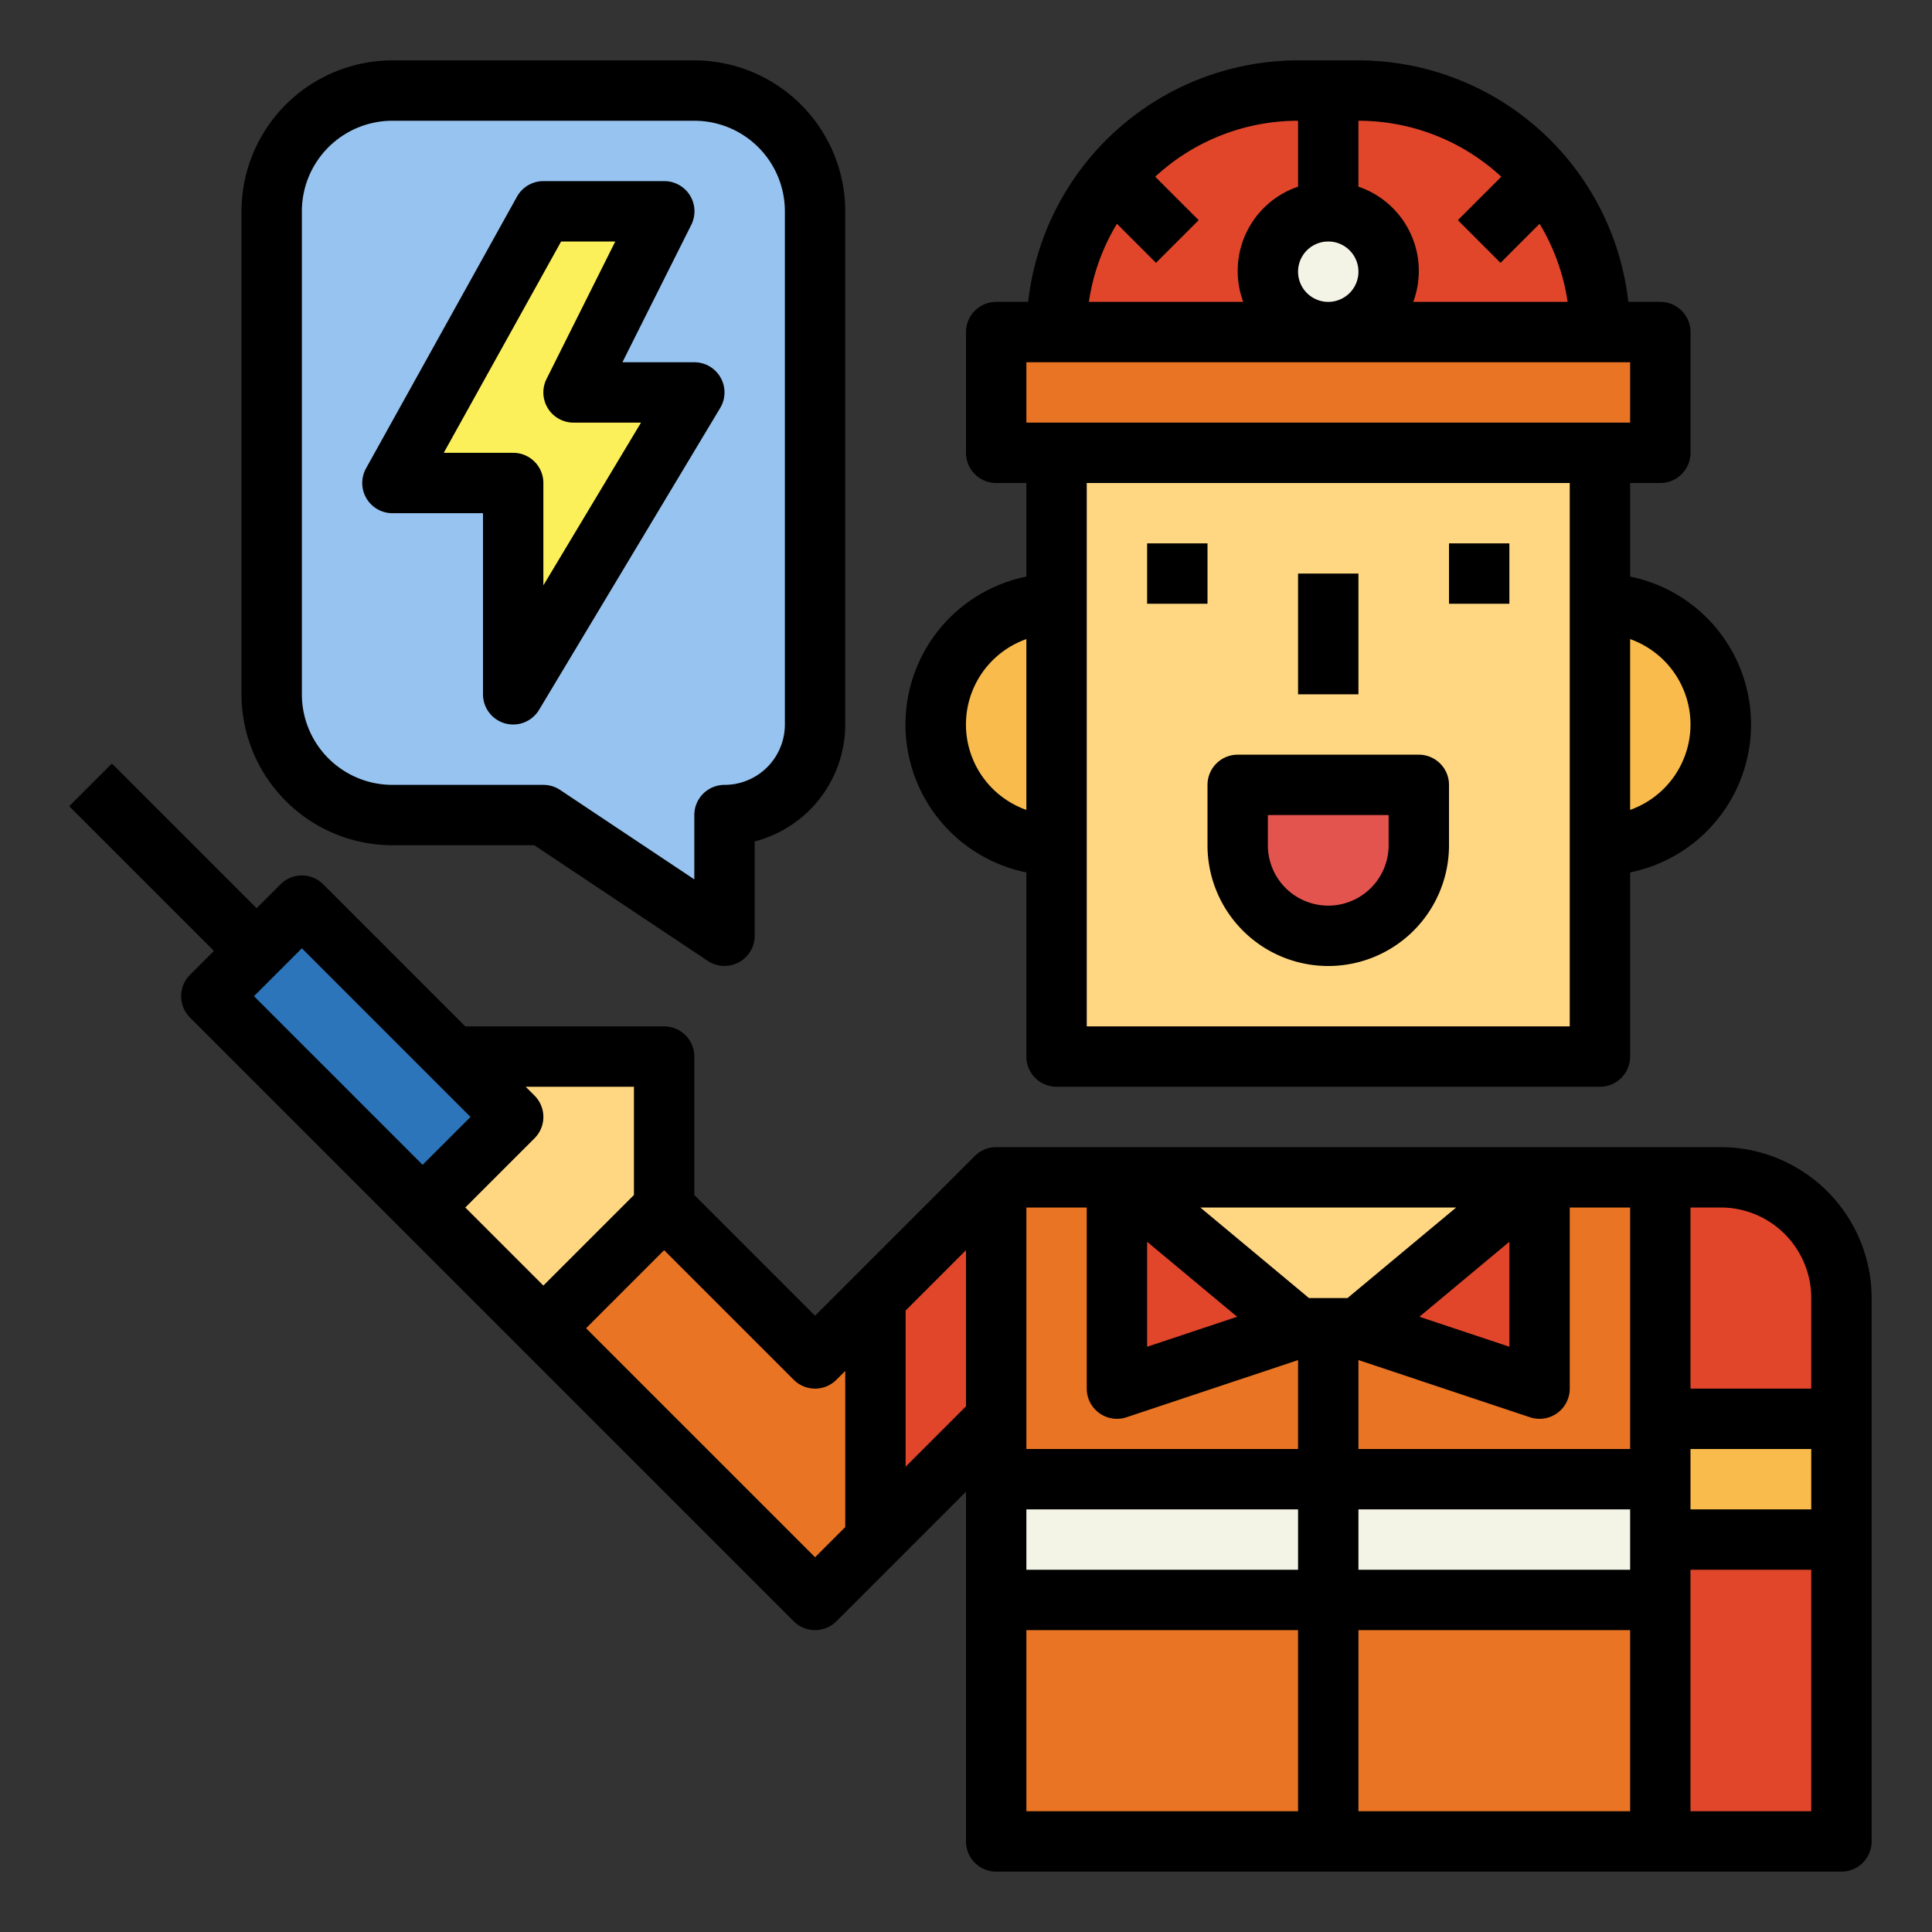 <svg height="512" viewBox="0 0 64 64" width="512" xmlns="http://www.w3.org/2000/svg"><rect x="0" y="0" width="64" height="64" fill="#333333" stroke="none"/><g id="Filled_outline" data-name="Filled outline"><path d="m23 3a4 4 0 0 1 4 4v17a3 3 0 0 1 -3 3v4l-6-4h-5a4.012 4.012 0 0 1 -4-4v-16a4 4 0 0 1 4-4z" fill="#96c3f0"/><path d="m35 15h6 12v20h-18z" fill="#ffd782"/><path d="m33 61h22v-22h-21-1z" fill="#e97424"/><path d="m55 39h6a0 0 0 0 1 0 0v22a0 0 0 0 1 0 0h-2a4 4 0 0 1 -4-4v-18a0 0 0 0 1 0 0z" fill="#e1462b" transform="matrix(-1 0 0 -1 116 100)"/><path d="m53 28a4 4 0 0 0 0-8z" fill="#f9bb4b"/><path d="m35 20a4 4 0 0 0 0 8z" fill="#f9bb4b"/><path d="m44 26a3 3 0 0 1 3 3v2a0 0 0 0 1 0 0h-6a0 0 0 0 1 0 0v-2a3 3 0 0 1 3-3z" fill="#e4544f" transform="matrix(-1 0 0 -1 88 57)"/><path d="m37 39v7l6-2z" fill="#e1462b"/><path d="m51 39v7l-6-2z" fill="#e1462b"/><path d="m37 39 6 5h2l6-5z" fill="#ffd782"/><path d="m33 39-6 6-5-5-4 4 9 9 6-6z" fill="#e97424"/><path d="m33 39-4 4v8l4-4z" fill="#e1462b"/><path d="m33 49h22v4h-22z" fill="#f4f4e6"/><path d="m55 47h6v4h-6z" fill="#f9bb4b"/><path d="m33 11h22v4h-22z" fill="#e97424"/><path d="m43 3h2a8 8 0 0 1 8 8 0 0 0 0 1 0 0h-18a0 0 0 0 1 0 0 8 8 0 0 1 8-8z" fill="#e1462b"/><circle cx="44" cy="9" fill="#f4f4e6" r="2"/><path d="m9.879 30.05h4.243v9.899h-4.243z" fill="#2d75bb" transform="matrix(.707 -.707 .707 .707 -21.234 18.737)"/><path d="m14 40 3-3-2-2h7v5l-4 4z" fill="#ffd782"/><path d="m18 7h4l-3 6h4l-6 10v-7h-4z" fill="#fcf05a"/><path d="m57 38h-24a1 1 0 0 0 -.707.293l-5.293 5.293-4-4v-4.586a1 1 0 0 0 -1-1h-6.586l-4.707-4.707a1 1 0 0 0 -1.414 0l-.793.793-4.793-4.793-1.414 1.414 4.793 4.793-.793.793a1 1 0 0 0 0 1.414l20 20a1 1 0 0 0 1.414 0l4.293-4.293v11.586a1 1 0 0 0 1 1h28a1 1 0 0 0 1-1v-18a5.006 5.006 0 0 0 -5-5zm-48.586-5 1.586-1.586 5.586 5.586-1.586 1.586zm7 7 2.293-2.293a1 1 0 0 0 0-1.414l-.293-.293h3.586v3.586l-3 3zm12.586 10.586-1 1-7.586-7.586 2.586-2.586 4.293 4.293a1 1 0 0 0 1.414 0l.293-.293zm4-4-2 2v-5.172l2-2zm6-5.451 2.981 2.484-2.981.994zm5 18.865h-9v-6h9zm0-8h-9v-2h9zm0-4h-9v-8h2v6a1 1 0 0 0 1 1 1.01 1.01 0 0 0 .316-.051l5.684-1.895zm.362-5-3.6-3h8.476l-3.6 3zm6.638-1.865v3.478l-2.981-.994zm4 18.865h-9v-6h9zm0-8h-9v-2h9zm0-4h-9v-2.946l5.684 1.895a1.01 1.01 0 0 0 .316.051 1 1 0 0 0 1-1v-6h2zm6 12h-4v-8h4zm0-10h-4v-2h4zm0-4h-4v-6h1a3 3 0 0 1 3 3z"/><path d="m48 18h2v2h-2z"/><path d="m38 18h2v2h-2z"/><path d="m43 19h2v4h-2z"/><path d="m34 28.9v6.1a1 1 0 0 0 1 1h18a1 1 0 0 0 1-1v-6.1a5 5 0 0 0 0-9.8v-3.1h1a1 1 0 0 0 1-1v-4a1 1 0 0 0 -1-1h-1.059a9.011 9.011 0 0 0 -8.941-8h-2a9.011 9.011 0 0 0 -8.941 8h-1.059a1 1 0 0 0 -1 1v4a1 1 0 0 0 1 1h1v3.1a5 5 0 0 0 0 9.8zm18 5.1h-16v-18h16zm4-10a3.006 3.006 0 0 1 -2 2.829v-5.658a3.006 3.006 0 0 1 2 2.829zm-11-20a6.966 6.966 0 0 1 4.732 1.854l-1.439 1.439 1.414 1.414 1.293-1.294a6.933 6.933 0 0 1 .929 2.587h-5.113a2.947 2.947 0 0 0 -1.816-3.816zm-1 4a1 1 0 1 1 -1 1 1 1 0 0 1 1-1zm-7-.587 1.294 1.294 1.414-1.414-1.44-1.439a6.966 6.966 0 0 1 4.732-1.854v2.184a2.947 2.947 0 0 0 -1.816 3.816h-5.113a6.933 6.933 0 0 1 .929-2.587zm-3 4.587h20v2h-20zm0 9.171v5.658a3 3 0 0 1 0-5.658z"/><path d="m13 28h4.7l5.748 3.832a1 1 0 0 0 1.552-.832v-3.126a4.009 4.009 0 0 0 3-3.874v-17a5.006 5.006 0 0 0 -5-5h-10a5.006 5.006 0 0 0 -5 5v16a5.006 5.006 0 0 0 5 5zm-3-21a3 3 0 0 1 3-3h10a3 3 0 0 1 3 3v17a2 2 0 0 1 -2 2 1 1 0 0 0 -1 1v2.131l-4.445-2.963a1.006 1.006 0 0 0 -.555-.168h-5a3 3 0 0 1 -3-3z"/><path d="m40 28a4 4 0 0 0 8 0v-2a1 1 0 0 0 -1-1h-6a1 1 0 0 0 -1 1zm2-1h4v1a2 2 0 0 1 -4 0z"/><path d="m13 17h3v6a1 1 0 0 0 .733.964 1.022 1.022 0 0 0 .267.036 1 1 0 0 0 .857-.485l6-10a1 1 0 0 0 -.857-1.515h-2.382l2.282-4.553a1 1 0 0 0 -.9-1.447h-4a1 1 0 0 0 -.874.514l-5 9a1 1 0 0 0 .874 1.486zm5.588-9h1.794l-2.277 4.553a1 1 0 0 0 .895 1.447h2.234l-3.234 5.39v-3.39a1 1 0 0 0 -1-1h-2.3z"/></g></svg>